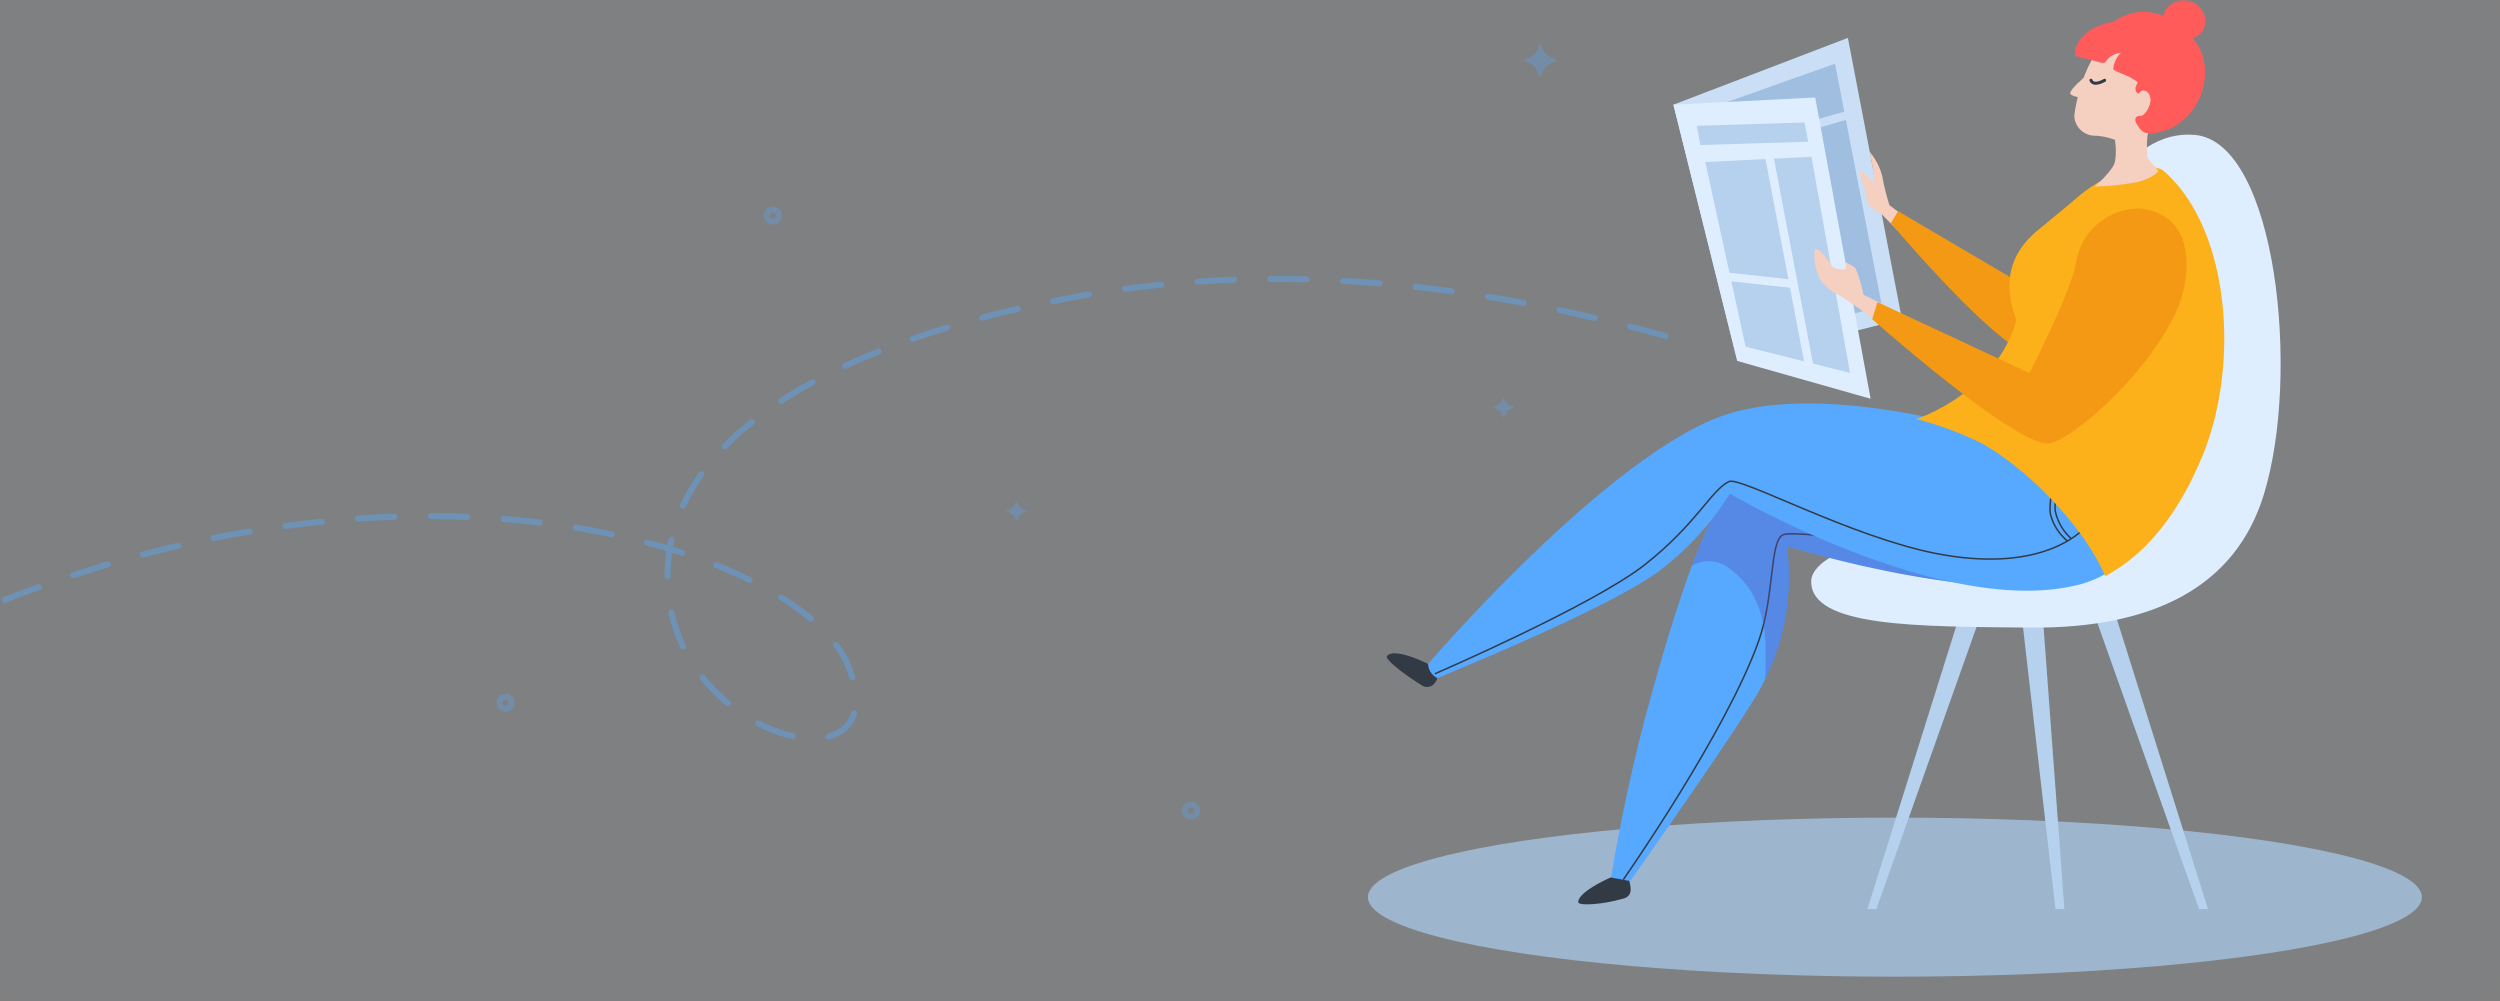 <svg xmlns="http://www.w3.org/2000/svg" xmlns:xlink="http://www.w3.org/1999/xlink" width="412" height="165" viewBox="0 0 412 165">
    <rect x="0" y="0" width="412" height="165" fill="#808080" stroke="none"/>
    <defs>
        <rect id="a" width="412" height="165" rx="4"/>
    </defs>
    <g fill="none" fill-rule="evenodd">
        <mask id="b" fill="#fff">
            <use xlink:href="#a"/>
        </mask>
        <use fill="#56A9FF" fill-opacity=".01" xlink:href="#a"/>
        <g mask="url(#b)">
            <path stroke="#56A9FF" stroke-dasharray="6" stroke-linecap="round" stroke-linejoin="round" d="M274.465 55.368c-35.571-9.867-68.284-11.958-98.138-6.275-44.78 8.524-69.417 26.552-65.99 50.084 3.428 23.531 37.685 31.16 29.447 10.55-8.24-20.613-83.162-44.264-166.578 2.176" opacity=".421"/>
            <g transform="translate(225.424)">
                <ellipse cx="86.856" cy="147.851" fill="#AED2F8" fill-opacity=".642" fill-rule="nonzero" rx="86.856" ry="13.107"/>
                <path fill="#B5D1EE" fill-rule="nonzero" d="M98.018 99.822l-15.7 49.988h1.48l17.757-49.988zM122.737 99.822l15.714 49.988h-1.48l-17.757-49.988zM111.096 99.822l3.693 49.988h-1.48l-5.75-49.988z"/>
                <path fill="#DEEEFF" fill-rule="nonzero" d="M105.6 83.953S73.06 88.308 73.06 95.833c0 7.526 17.461 7.414 35.952 7.597 20.449.197 33.95-6.737 38.629-21.873 6.13-19.829 2.043-57.993-11.275-59.318-23-2.24-30.765 61.714-30.765 61.714z"/>
                <path fill="#323A46" fill-rule="nonzero" d="M40.87 144.23s-6.144 2.494-6.2 4.439c0 .648 3.931.394 7.046-.48.507-.14 1.564-.267 1.592-1.62a5.045 5.045 0 0 0-.62-2.297"/>
                <path fill="#56A9FF" fill-rule="nonzero" d="M104.67 70.1S69.056 74.03 59.642 81.373C55.626 84.503 50.228 101.569 46 117.17c-3.861 14.276-5.919 27.453-5.919 27.453l3.157.578s19.011-26.946 21.59-32.006A38.052 38.052 0 0 0 69.057 90s33.33 10.302 48.312 5.228c8.949-3.03 10.908-15.502 6.426-23.028"/>
                <path stroke="#323A46" stroke-width=".25" d="M42.096 144.962s17.095-24.437 22.366-39.489c2.58-7.441 1.734-16.334 3.974-17.348 2.241-1.015 31.104 3.354 35.12 4.002 4.017.648 14.827 2.297 17.857-8.273"/>
                <path fill="#584EB7" fill-rule="nonzero" d="M117.382 95.227a11.528 11.528 0 0 0 4.355-2.663 49.072 49.072 0 0 0-5.3-14.262 50.327 50.327 0 0 0-4.89-7.456l-6.877-.747s-35.614 3.932-45.028 11.275c-1.874 1.41-4.044 5.933-6.243 11.88a5.468 5.468 0 0 1 5.806.155c3.51 2.439 6.44 6.582 6.342 14.094 0 1.508 0 3.016-.098 4.524a37.868 37.868 0 0 0 3.607-22.028s33.345 10.302 48.326 5.228z" opacity=".35" style="mix-blend-mode:multiply"/>
                <path fill="#323A46" fill-rule="nonzero" d="M9.936 109.42s-5.567-2.82-6.793-1.297c-.395.493 2.706 2.931 5.637 4.75a1.564 1.564 0 0 0 2.255-.325 2.325 2.325 0 0 0 .437-1.959"/>
                <path fill="#56A9FF" fill-rule="nonzero" d="M112.745 74.468S76.47 61.01 57.05 69.056C37.63 77.104 9.936 109.42 9.936 109.42a2.664 2.664 0 0 0 1.55 2.34c.831-.465 29.596-11.951 37.248-18.237a46.38 46.38 0 0 0 10.908-12.176s34.021 19.97 56.274 15.29a17.997 17.997 0 0 0 14.178-13.176"/>
                <path stroke="#323A46" stroke-width=".25" d="M11.035 111.04S37.12 99.765 45.648 93.057c8.526-6.708 10.95-12.317 13.867-13.698 1.875-.888 20.182 9.217 34.458 11.922 14.277 2.706 26.679-.789 29.13-13.571"/>
                <path stroke="#323A46" stroke-width=".25" d="M114.38 79.006s-1.564 3.58-1.015 5.553a8.456 8.456 0 0 0 2.58 4.228"/>
                <path stroke="#323A46" stroke-width=".25" d="M113.239 79.02s-1.227 4.003-.677 5.976a8.315 8.315 0 0 0 2.819 4.228"/>
                <path fill="#CADFF5" fill-rule="nonzero" d="M79.105 6.243l8.907 46.353-27.13 6.891L50.355 17.25z"/>
                <path fill="#A0BFE0" fill-rule="nonzero" d="M53.667 18.772L76.99 10.5l7.737 39.983-21.774 5.524z"/>
                <path fill="#CADFF5" fill-rule="nonzero" d="M56.997 24.57l22.34-6.402.38 1.328-22.34 6.401z"/>
                <path fill="#F5CFC0" fill-rule="nonzero" d="M84.869 35.487c0-.127-2.368-1.212-2.565-2.27-.197-1.056-.409-2.212-.409-2.212s-1.155-2.354-.662-2.664c.493-.31 2.114 2.002 2.114 2.002l-.085-2.495-.55-2.819a10.246 10.246 0 0 1 2.072 4.06 36.234 36.234 0 0 0 1.184 4.735l4.482 3.354-3.072.874-2.509-2.565z"/>
                <path fill="#F49914" fill-rule="nonzero" d="M126.838 29.088c-3.424-.465-6.68 2.819-11.796 9.443a87.603 87.603 0 0 1-7.257 8.272L87.378 34.796l-1.184 1.973s19.505 23.183 24.395 21.9c4.89-1.282 14.516-5.89 19.73-15.022 3.016-5.37 4.426-13.488-3.48-14.559z"/>
                <path fill="#FCB11A" fill-rule="nonzero" d="M131.165 28.186c10.795 9.372 12.684 31.625 6.342 47.03-4.425 10.611-9.978 16.516-15.996 19.73-3.27-7.71-12.092-17.138-20.153-21.788a56.584 56.584 0 0 0-10.964-4.102s13.275-4.34 16.474-16.333c-1.916-5.046-1.803-10.373 3.496-14.742 2.198-1.818 5.144-4.228 6.186-5.13 6.328-5.58 13.023-6.074 14.615-4.665z"/>
                <path fill="#F5CFC0" fill-rule="nonzero" d="M121.272 7.314c-3.453 3.171-4.82 10.669-4.848 11.88a3.41 3.41 0 0 0 3.509 3.172 11.02 11.02 0 0 1 3.17.676 10.471 10.471 0 0 1 0 3.679c-.38 1.465-3.311 4.016-3.311 4.016a45.52 45.52 0 0 0 7.046-.733c2.82-.747 3.44-1.832 3.44-1.832l-1.777-2.114s-.507-4.228.677-5.524c1.184-1.297 4.073-5.032 3.636-8.372-.846-6.398-6.863-9.132-11.542-4.848z"/>
                <path fill="#F5CFC0" fill-rule="nonzero" d="M118.383 12.529c-.41.197-2.65 2.24-2.636 2.818.014.578 2.044.776 2.044.776"/>
                <path fill="#FF5B5B" fill-rule="nonzero" d="M126.599 3.72c-1.987-.803-5.285.127-6.553.733a6.525 6.525 0 0 0-3.002 2.594 3.27 3.27 0 0 0-.437 2.17l4.228 1.113a.902.902 0 0 0 .507 0c.183 0 .296-.24.423-.394a3.185 3.185 0 0 1 2.34-1.226 4.228 4.228 0 0 0-1.269 2.635c0 .338 1.917.944 2.819 1.41.902.464 2.987 2.282 3.847 1.507.507-.465.141-2.043.282-2.734a8.963 8.963 0 0 0 .24-3.453 3.002 3.002 0 0 0-2.072-2.438"/>
                <path fill="#FF5B5B" fill-rule="nonzero" d="M128.642 10.739c-.296.268-.493.944-.718 1.254a8.695 8.695 0 0 0-1.41 2.41c-.069.35.043.71.296.959.339.24.31-.381.916-.437.606-.057 1.184.437 1.269 1.55 0 .69-.747 2.706-1.832 2.635a.705.705 0 0 0-.606.282.874.874 0 0 0 0 .747c.155.254.887 1.875 1.959 1.776.465.24 1.296 0 1.803-.127a8.061 8.061 0 0 0 2.918-1.156 10.373 10.373 0 0 0 4.397-11.274c-1.31-4.355-8.555-10.683-15.207-5.398"/>
                <path fill="#FF5B5B" fill-rule="nonzero" d="M131.503 4.566c-.817-.338-.437-2.057-.169-2.663A3.594 3.594 0 0 1 134.45 0c2.382 0 4.51 2.819 3.157 4.989-1.03 1.663-2.706 1.41-4.496 1.41"/>
                <path fill="#DEEEFF" fill-rule="nonzero" d="M73.721 16.066l9.133 49.65-21.972-6.229L50.355 17.25z"/>
                <path fill="#B5D1EE" fill-rule="nonzero" d="M71.96 20.181l-17.758.55.592 3.171 17.772-.55zM55.612 26.707l17.49-.874 6.355 35.613-17.208-4.312z"/>
                <path fill="#DEEEFF" fill-rule="nonzero" d="M65.295 24.97l1.356-.258L73.74 61.94l-1.356.258z"/>
                <path fill="#DEEEFF" fill-rule="nonzero" d="M58.666 46.235l.15-1.373 11.404 1.247-.15 1.373z"/>
                <path fill="#F5CFC0" fill-rule="nonzero" d="M85.63 50.496l-3.974-1.931a19.153 19.153 0 0 0-1.31-4.369 6.384 6.384 0 0 0-1.636-.972l.184.944c-.466.493-2.199.127-2.467-.409-.268-.535-2.494-3.537-2.818-2.508a9.076 9.076 0 0 0 .944 4.848 8.273 8.273 0 0 0 3.255 2.621c.564.338 5.863 4.017 5.863 4.017"/>
                <path fill="#F49914" fill-rule="nonzero" d="M127.444 34.373a10.513 10.513 0 0 0-10.71 8.78c-.846 5.088-7.71 18.321-7.71 18.321L83.982 49.791l-.86 2.819s24.494 21.717 29.413 20.435c4.918-1.283 19.28-14.77 21.816-24.96 1.283-5.129 1.015-12.64-6.906-13.712z"/>
                <path stroke="#323A46" stroke-linecap="round" stroke-width=".5" d="M119.167 13.23c.448 1.105 2.249 0 2.249 0"/>
            </g>
            <g opacity=".3" transform="translate(-68 7.105)">
                <path fill="#56A9FF" d="M235.515 78.86c-.584-1.306-.47-1.192-1.775-1.776 1.305-.584 1.191-.47 1.775-1.776.585 1.306.47 1.192 1.776 1.776-1.306.584-1.191.47-1.776 1.776zM315.797 61.809c-.585-1.306-.47-1.192-1.776-1.776 1.306-.584 1.191-.47 1.776-1.776.584 1.306.47 1.192 1.775 1.776-1.305.584-1.19.47-1.775 1.776zM321.835 5.683c-.934-2.09-.751-1.907-2.84-2.841 2.089-.935 1.906-.752 2.84-2.842.936 2.09.752 1.907 2.842 2.842-2.09.934-1.906.752-2.842 2.841z"/>
                <circle cx="195.375" cy="28.418" r="1" stroke="#56A9FF"/>
                <circle cx="264.29" cy="126.461" r="1" stroke="#56A9FF"/>
                <circle cx="151.327" cy="108.7" r="1" stroke="#56A9FF"/>
            </g>
        </g>
    </g>
</svg>
